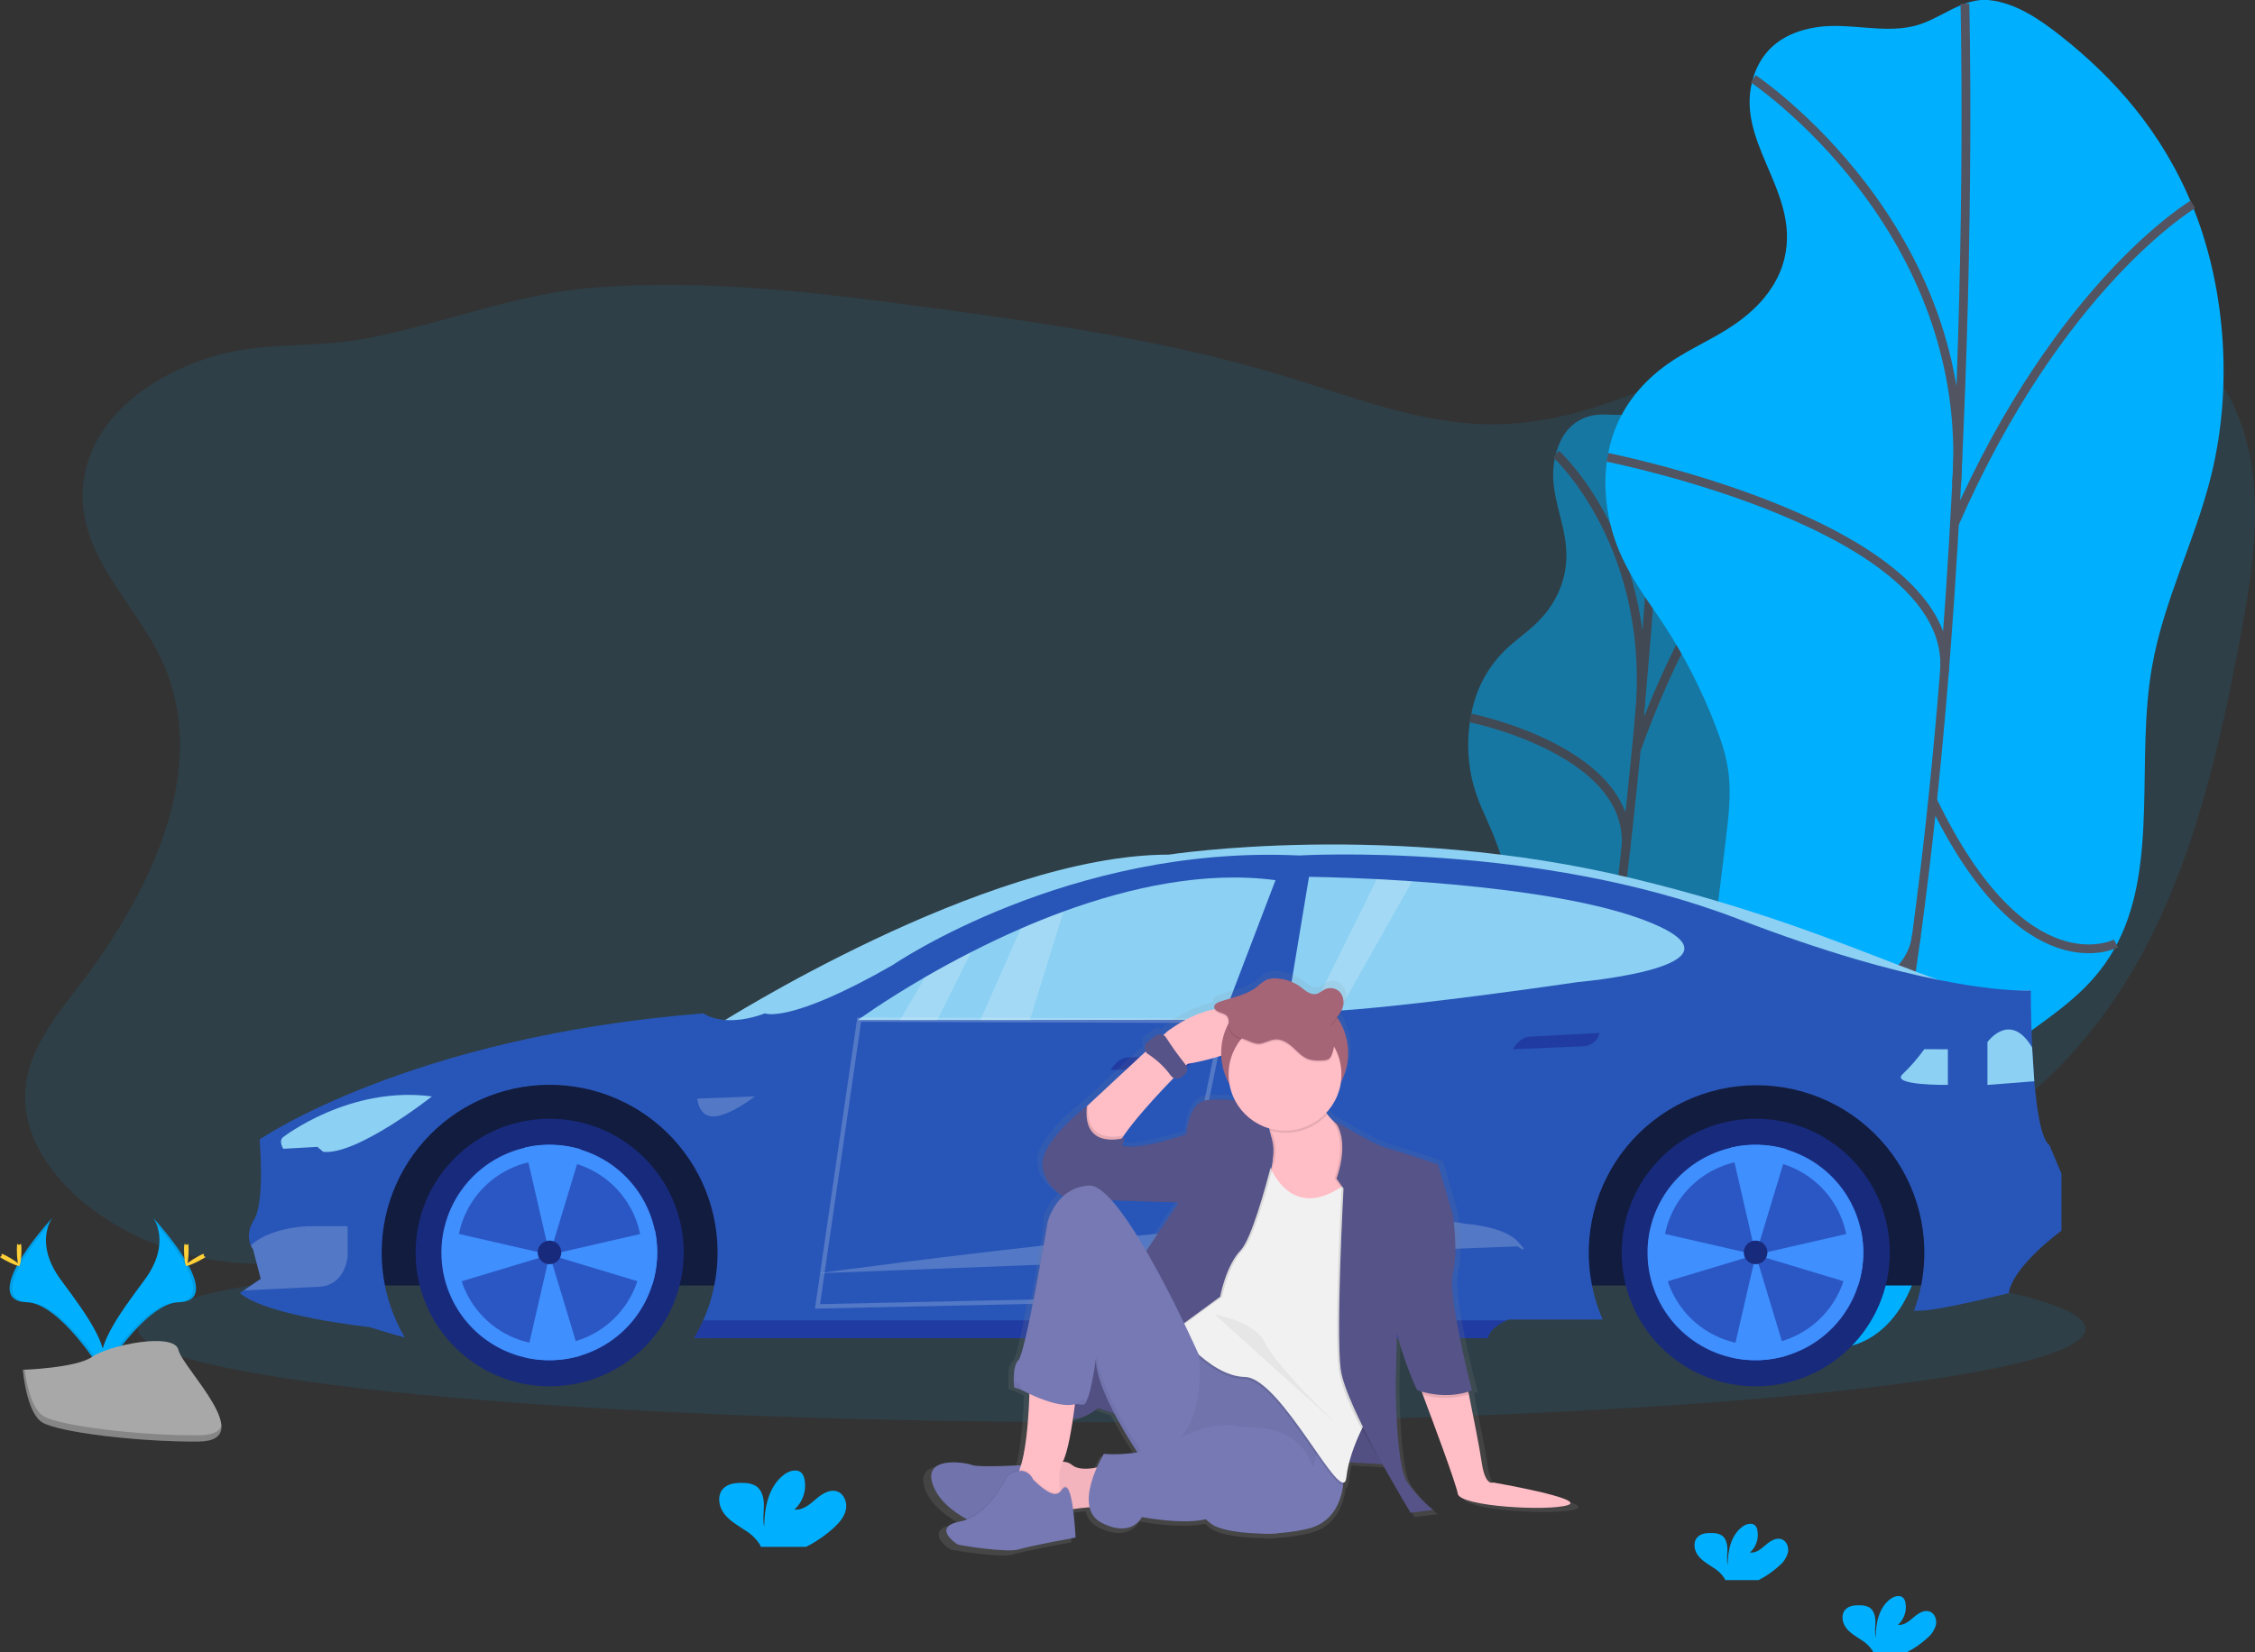<svg width="513" height="376" viewBox="0 0 513 376" fill="none" xmlns="http://www.w3.org/2000/svg">
<rect x="0" y="0" width="513" height="376" fill="#333333" stroke="none"/>
<g clip-path="url(#clip0_32_563)">
<path opacity="0.1" d="M37.1 150.885C47.896 175.228 34.122 203.27 17.934 224.406C12.505 231.481 6.537 238.887 5.776 247.793C4.869 258.654 12.236 268.64 20.98 275.167C36.919 287.062 58.696 290.739 77.666 284.74C94.061 279.568 107.845 267.844 124.38 263.117C152.053 255.209 181.362 268.32 205.04 284.647C221.798 296.2 239.747 310.247 259.95 307.78C274.175 306.042 286.244 296.076 294.429 284.336C298.381 278.647 301.821 272.322 307.581 268.495C311.005 266.22 315.025 265.015 319.05 264.156C355.777 256.321 394.748 275.446 430.988 265.61C455.464 258.964 474.983 239.647 487.115 217.414C499.247 195.181 504.914 170.067 509.633 145.186C512.984 127.504 515.766 108.425 508.079 92.155C499.925 74.944 481.054 64.512 462.09 62.562C443.125 60.613 424.098 66.017 406.626 73.64C384.791 83.172 363.392 96.515 339.558 96.561C323.329 96.592 307.856 90.355 292.336 85.633C266.342 77.705 239.406 73.764 212.505 70.129C186.765 66.648 160.776 63.405 134.881 65.474C116.558 66.927 100.381 73.919 82.603 77.152C71.015 79.262 59.37 77.669 47.999 81.243C34.013 85.613 19.591 95.755 18.82 111.709C18.089 126.878 31.371 137.961 37.1 150.885Z" fill="#00B0FF"/>
<g opacity="0.5">
<path d="M361.517 94.725C358.927 95.47 355.71 97.394 354.135 102.674C351.027 113.018 358.217 120.093 355.86 130.834C355.216 133.69 353.981 136.38 352.234 138.732C349.349 142.636 346.21 144.488 343.174 147.224C339.316 150.718 336.551 155.251 335.212 160.277C333.745 165.825 333.623 171.641 334.855 177.245C335.937 181.931 337.782 185.339 339.387 189.14C341.387 193.991 342.947 199.01 344.05 204.138C344.662 206.631 345.009 209.181 345.086 211.746C345.137 214.968 344.635 218.469 344.143 221.924L339.755 252.494C339.17 256.564 338.579 260.702 338.559 264.575C338.528 269.049 339.248 272.891 339.962 276.641C341.516 284.729 343.159 293.123 346.697 297.39C350.235 301.656 356.233 300.177 359.927 291.468C363.439 283.193 363.511 272.126 366.609 263.272C371.489 249.308 381.196 247.446 386.579 234.14C391.759 221.376 390.163 205.695 392.795 191.152C394.67 180.721 398.664 171.205 401.031 160.898C404.435 146.05 404.098 130.638 401.378 119.229C398.659 107.82 393.779 99.985 388.392 94.043C386.107 91.524 383.667 89.285 380.798 89.062C377.746 88.83 375.099 92.683 372.069 93.815C368.557 95.124 365.055 93.722 361.517 94.725Z" fill="#00B0FF"/>
<path d="M378.037 89.786C378.037 89.786 372.856 221.81 351.136 299.665" stroke="#535461" stroke-width="2" stroke-miterlimit="10"/>
<path d="M354.001 103.321C354.001 103.321 377.197 124.427 372.82 164.642" stroke="#535461" stroke-width="2" stroke-miterlimit="10"/>
<path d="M334.513 163.375C334.513 163.375 372.639 171.029 369.81 193.795" stroke="#535461" stroke-width="2" stroke-miterlimit="10"/>
<path d="M401.425 118.914C401.425 118.914 386.004 132.396 372.255 170.584" stroke="#535461" stroke-width="2" stroke-miterlimit="10"/>
<path d="M386.345 234.331C386.345 234.331 375.819 242.606 367.371 213.742" stroke="#535461" stroke-width="2" stroke-miterlimit="10"/>
<path d="M340.936 251.165C340.936 251.165 362.403 248.367 364.382 234.941" stroke="#535461" stroke-width="2" stroke-miterlimit="10"/>
</g>
<path d="M413.407 6.175C408.092 6.961 401.699 9.418 399.073 17.005C393.919 31.878 409.594 43.137 405.983 58.678C404.901 63.333 402.233 67.118 399.42 69.88C393.908 75.29 387.635 77.638 381.678 81.31C375.721 84.982 369.536 90.743 366.744 99.592C364.055 108.104 365.221 117.512 368.013 124.54C370.805 131.569 375.032 136.808 378.808 142.59C383.407 149.708 387.252 157.284 390.282 165.195C391.634 168.676 392.872 172.348 393.313 176.516C393.8 181.269 393.183 186.384 392.572 191.39L387.122 235.867C386.397 241.788 385.667 247.813 386.086 253.518C386.558 260.101 388.506 265.842 390.427 271.448C394.572 283.54 399.006 296.102 406.812 302.799C414.619 309.497 426.885 308.033 433.485 295.642C439.768 283.845 438.613 267.58 443.969 254.909C452.413 234.941 472.279 233.327 481.836 214.373C491.01 196.189 485.877 172.927 489.56 151.795C492.202 136.652 499.345 123.118 503.028 108.218C508.312 86.75 505.789 64.021 498.796 46.897C491.803 29.773 480.779 17.656 468.927 8.269C463.903 4.292 458.567 0.698 452.62 0.036C446.28 -0.667 441.224 4.66 435.117 5.999C428.02 7.587 420.612 5.11 413.407 6.175Z" fill="#00B0FF"/>
<path d="M447.005 0.848C447.005 0.848 452.004 194.664 416.256 306.74" stroke="#535461" stroke-width="2" stroke-miterlimit="10"/>
<path d="M398.866 17.936C398.866 17.936 449.434 51.769 445.104 110.468" stroke="#535461" stroke-width="2" stroke-miterlimit="10"/>
<path d="M365.672 104.071C365.672 104.071 445.487 119.855 442.338 153.042" stroke="#535461" stroke-width="2" stroke-miterlimit="10"/>
<path d="M498.869 46.514C498.869 46.514 468.534 64.543 444.638 119.151" stroke="#535461" stroke-width="2" stroke-miterlimit="10"/>
<path d="M481.37 214.694C481.37 214.694 460.567 225.627 439.654 182.112" stroke="#535461" stroke-width="2" stroke-miterlimit="10"/>
<path d="M389.355 234.114C389.355 234.114 433.454 232.531 435.976 213.003" stroke="#535461" stroke-width="2" stroke-miterlimit="10"/>
<path opacity="0.1" d="M252.9 323.642C375.253 323.642 474.439 314.13 474.439 302.396C474.439 290.663 375.253 281.151 252.9 281.151C130.547 281.151 31.361 290.663 31.361 302.396C31.361 314.13 130.547 323.642 252.9 323.642Z" fill="#00B0FF"/>
<path d="M34.836 277.106C34.836 277.106 39.177 282.795 32.832 291.328C26.486 299.862 21.254 307.113 23.393 312.445C23.393 312.445 32.966 296.552 40.757 296.33C48.548 296.107 43.41 286.664 34.836 277.106Z" fill="#00B0FF"/>
<path opacity="0.1" d="M34.837 277.106C35.215 277.654 35.513 278.253 35.722 278.885C43.327 287.801 47.372 296.123 40.068 296.335C33.262 296.531 25.098 308.68 23.14 311.752C23.204 311.988 23.282 312.222 23.373 312.45C23.373 312.45 32.946 296.557 40.737 296.335C48.528 296.112 43.41 286.664 34.837 277.106Z" fill="black"/>
<path d="M42.907 284.331C42.907 286.327 42.684 287.951 42.389 287.951C42.094 287.951 41.871 286.333 41.871 284.331C41.871 282.33 42.151 283.297 42.425 283.297C42.7 283.297 42.907 282.335 42.907 284.331Z" fill="#FFD037"/>
<path d="M45.668 286.71C43.912 287.667 42.384 288.262 42.254 287.998C42.125 287.734 43.435 286.783 45.192 285.831C46.948 284.879 46.254 285.572 46.388 285.831C46.523 286.09 47.429 285.748 45.668 286.71Z" fill="#FFD037"/>
<path d="M11.904 277.106C11.904 277.106 7.563 282.795 13.909 291.328C20.254 299.862 25.466 307.113 23.394 312.445C23.394 312.445 13.821 296.552 6.03 296.33C-1.761 296.107 3.336 286.664 11.904 277.106Z" fill="#00B0FF"/>
<path opacity="0.1" d="M11.904 277.106C11.526 277.654 11.227 278.253 11.018 278.885C3.414 287.801 -0.632 296.123 6.672 296.335C13.479 296.531 21.643 308.68 23.601 311.752C23.536 311.988 23.458 312.222 23.368 312.45C23.368 312.45 13.795 296.557 6.004 296.335C-1.787 296.112 3.336 286.664 11.904 277.106Z" fill="black"/>
<path d="M3.838 284.331C3.838 286.327 4.061 287.951 4.356 287.951C4.651 287.951 4.874 286.333 4.874 284.331C4.874 282.33 4.594 283.297 4.32 283.297C4.046 283.297 3.838 282.335 3.838 284.331Z" fill="#FFD037"/>
<path d="M1.067 286.71C2.823 287.667 4.351 288.262 4.481 287.998C4.61 287.734 3.3 286.783 1.544 285.831C-0.212 284.879 0.482 285.572 0.347 285.831C0.212 286.09 -0.689 285.748 1.067 286.71Z" fill="#FFD037"/>
<path d="M5.216 311.705C5.216 311.705 17.354 311.333 21.011 308.731C24.668 306.13 39.659 303.043 40.587 307.18C41.514 311.317 58.826 327.924 45.124 328.032C31.423 328.141 13.287 325.902 9.635 323.683C5.983 321.464 5.216 311.705 5.216 311.705Z" fill="#A8A8A8"/>
<path opacity="0.2" d="M45.373 326.605C31.671 326.713 13.536 324.474 9.884 322.255C7.102 320.564 5.993 314.498 5.626 311.7H5.222C5.222 311.7 5.988 321.475 9.64 323.693C13.292 325.912 31.428 328.156 45.15 328.048C49.108 328.017 50.47 326.61 50.398 324.531C49.812 325.788 48.315 326.574 45.373 326.605Z" fill="black"/>
<path d="M163.19 233.219C163.19 233.219 223.927 194.478 265.917 194.478C265.917 194.478 316.471 186.617 371.458 199.903C426.445 213.189 446.756 230.416 462.001 225.358L397.954 227.23L163.19 233.219Z" fill="#8CD0F3"/>
<path opacity="0.1" d="M163.19 233.219C163.19 233.219 223.927 194.478 265.917 194.478C265.917 194.478 316.471 186.617 371.458 199.903C426.445 213.189 446.756 230.416 462.001 225.358L397.954 227.23L163.19 233.219Z" fill="#8CD0F3"/>
<path d="M449.471 292.513H79.049L89.233 251.775L152.224 235.055L449.471 242.854V292.513Z" fill="#121C3F"/>
<path d="M468.969 267.058V280.059C468.969 280.059 457.971 288.024 456.972 294.261C456.972 294.261 441.224 298.254 436.728 298.254C436.318 298.254 435.873 298.254 435.407 298.3C436.109 296.418 436.658 294.483 437.049 292.513C438.152 286.985 438.013 281.281 436.642 275.813C435.271 270.345 432.703 265.248 429.122 260.891C425.54 256.533 421.036 253.022 415.932 250.612C410.828 248.201 405.253 246.951 399.607 246.951C393.961 246.951 388.385 248.201 383.281 250.612C378.178 253.022 373.673 256.533 370.092 260.891C366.51 265.248 363.942 270.345 362.571 275.813C361.201 281.281 361.062 286.985 362.165 292.513C362.695 295.178 363.509 297.779 364.594 300.271H343.241C343.241 300.271 343.045 300.338 342.723 300.477C341.579 300.995 338.88 302.36 338.491 304.506H161.532L157.906 304.475C158.677 303.184 159.369 301.847 159.978 300.472C161.115 297.926 161.96 295.259 162.496 292.523C163.549 287.298 163.494 281.911 162.334 276.709C161.175 271.507 158.936 266.605 155.762 262.319C152.589 258.034 148.551 254.46 143.909 251.827C139.267 249.195 134.125 247.563 128.813 247.037C123.5 246.51 118.137 247.101 113.067 248.771C107.998 250.44 103.335 253.152 99.379 256.731C95.424 260.31 92.264 264.677 90.102 269.55C87.941 274.423 86.826 279.695 86.829 285.024C86.829 287.537 87.076 290.043 87.565 292.508C88.4 296.681 89.93 300.684 92.093 304.351C89.565 303.736 84.048 301.988 84.048 301.988C84.048 301.988 60.556 299.495 54.557 294.23L55.464 293.604L59.307 290.982L57.557 284.259C57.345 283.975 57.171 283.666 57.038 283.338C56.572 282.216 56.163 280.132 57.81 277.515C60.307 273.522 59.059 259.3 59.059 259.3C59.059 259.3 93.051 235.846 160.035 230.602C160.035 230.602 161.636 231.843 164.941 232.102C167.179 232.283 170.199 232.009 174.037 230.602C174.037 230.602 179.533 233.095 203.046 219.623C203.046 219.623 243.042 192.171 295.532 194.674C295.532 194.674 349.52 191.426 395.509 209.155C415.328 216.789 430.408 220.859 441.157 223.01C451.082 225.001 457.313 225.368 460.168 225.399H460.23C461.162 225.399 461.717 225.399 461.913 225.399H461.996C461.996 225.399 461.996 231.342 462.312 238.36V238.396C462.426 240.837 462.582 243.407 462.799 245.905V246.06C463.4 253.016 464.436 259.336 466.234 260.588L468.969 267.058Z" fill="#2856B8"/>
<path d="M64.462 258.731C64.462 258.731 79.52 247.002 98.267 249.5C98.267 249.5 81.209 262.977 73.522 262.103L72.211 260.981L64.441 261.415C64.441 261.415 63.281 259.605 64.462 258.731Z" fill="#8CD0F3"/>
<path opacity="0.2" d="M79.08 279.025V285.95C79.08 285.95 78.562 292.564 72.579 292.813L55.484 293.656L59.323 291.034L57.572 284.31C57.36 284.029 57.186 283.722 57.054 283.395C58.608 281.968 62.27 279.558 69.719 279.04L79.08 279.025Z" fill="white"/>
<path opacity="0.2" d="M158.626 250.001L171.748 249.484C171.748 249.484 166.438 253.663 162.688 254.04C158.937 254.418 158.626 250.001 158.626 250.001Z" fill="white"/>
<path opacity="0.2" d="M186.247 289.741C186.247 289.741 304.908 273.269 333.591 278.508C333.591 278.508 342.024 279.072 345.215 282.438C348.406 285.805 345.215 283.623 345.215 283.623L186.247 289.741Z" fill="white"/>
<path opacity="0.5" d="M252.672 243.511C252.672 243.511 254.174 240.702 256.609 240.64L272.419 239.828C272.419 239.828 272.17 242.011 269.357 242.823L252.672 243.511Z" fill="#18218A"/>
<path opacity="0.5" d="M344.153 238.768C344.153 238.768 345.655 235.96 348.09 235.898L363.9 235.065C363.9 235.065 363.651 237.248 360.838 238.06L344.153 238.768Z" fill="#18218A"/>
<path d="M290.171 200.29L278.039 232.055L234.298 232.102H223.036H213.241H204.771H195.177C195.177 232.102 201.021 227.82 210.433 222.363C213.541 220.553 217.069 218.619 220.897 216.675C224.419 214.875 228.211 213.054 232.195 211.327C235.303 209.962 238.577 208.648 241.923 207.422C257.096 201.883 274.149 198.165 290.171 200.29Z" fill="#8CD0F3"/>
<path d="M358.901 223.486C358.901 223.486 340.625 226.191 323.184 228.192C316.517 228.957 309.975 229.619 304.618 229.987L303.872 230.038C301.8 230.173 299.879 230.261 298.247 230.292C295.657 230.338 293.719 230.224 292.751 229.914L297.791 199.53C297.791 199.53 304.007 199.598 313.202 200.047L315.212 200.156C317.123 200.265 319.138 200.389 321.241 200.534C324.246 200.74 327.411 200.989 330.674 201.289C346.432 202.732 364.283 205.323 375.586 209.988C399.638 219.928 358.901 223.486 358.901 223.486Z" fill="#8CD0F3"/>
<path d="M443.13 238.768V246.877C443.13 246.877 430.009 247.064 432.822 244.447C434.642 242.709 436.295 240.804 437.758 238.758L443.13 238.768Z" fill="#8CD0F3"/>
<path d="M462.789 246.05L452.133 246.883V237.134C452.133 237.134 457.07 230.209 462.007 237.884L462.292 238.334L462.789 246.05Z" fill="#8CD0F3"/>
<path d="M125.043 315.47C141.886 315.47 155.539 301.839 155.539 285.024C155.539 268.209 141.886 254.578 125.043 254.578C108.201 254.578 94.548 268.209 94.548 285.024C94.548 301.839 108.201 315.47 125.043 315.47Z" fill="#182A7C"/>
<path d="M149.504 284.998C149.515 291.281 147.109 297.327 142.782 301.889C138.456 306.451 132.539 309.179 126.255 309.511C119.971 309.842 113.8 307.751 109.016 303.67C104.232 299.589 101.201 293.829 100.549 287.58C99.897 281.331 101.674 275.071 105.513 270.093C109.352 265.115 114.959 261.799 121.176 260.831C127.394 259.862 133.746 261.315 138.922 264.888C144.097 268.462 147.7 273.884 148.986 280.033C149.327 281.666 149.501 283.33 149.504 284.998Z" fill="#3F8FFE"/>
<path opacity="0.5" d="M125.007 306.037C136.62 306.037 146.033 296.615 146.033 284.993C146.033 273.371 136.62 263.949 125.007 263.949C113.395 263.949 103.981 273.371 103.981 284.993C103.981 296.615 113.395 306.037 125.007 306.037Z" fill="#18218A"/>
<path d="M132.042 261.503V262.393L125.043 285.526L119.428 261.12C123.595 260.151 127.942 260.283 132.042 261.503Z" fill="#3F8FFE"/>
<path d="M131.99 308.504C127.982 309.689 123.737 309.835 119.656 308.928L125.038 285.526L131.99 308.504Z" fill="#3F8FFE"/>
<path d="M149.504 284.998C149.508 287.55 149.113 290.087 148.333 292.518H148.235L125.064 285.531L149.028 280.039C149.354 281.672 149.513 283.333 149.504 284.998Z" fill="#3F8FFE"/>
<path d="M125.044 285.526L101.873 292.513H101.691C100.401 288.474 100.171 284.171 101.023 280.018L125.044 285.526Z" fill="#3F8FFE"/>
<path d="M125.007 287.677C126.492 287.677 127.696 286.476 127.696 284.993C127.696 283.511 126.492 282.309 125.007 282.309C123.522 282.309 122.319 283.511 122.319 284.993C122.319 286.476 123.522 287.677 125.007 287.677Z" fill="#182A7C"/>
<path d="M399.42 315.47C416.262 315.47 429.916 301.839 429.916 285.024C429.916 268.209 416.262 254.578 399.42 254.578C382.578 254.578 368.925 268.209 368.925 285.024C368.925 301.839 382.578 315.47 399.42 315.47Z" fill="#182A7C"/>
<path d="M423.886 284.998C423.897 291.281 421.491 297.327 417.164 301.889C412.837 306.451 406.921 309.179 400.637 309.511C394.353 309.842 388.182 307.751 383.398 303.67C378.614 299.589 375.583 293.829 374.931 287.58C374.279 281.331 376.056 275.071 379.895 270.093C383.733 265.115 389.341 261.799 395.558 260.831C401.776 259.862 408.128 261.315 413.304 264.888C418.479 268.462 422.082 273.884 423.368 280.033C423.709 281.666 423.883 283.33 423.886 284.998Z" fill="#3F8FFE"/>
<path opacity="0.5" d="M399.389 306.037C411.002 306.037 420.415 296.615 420.415 284.993C420.415 273.371 411.002 263.949 399.389 263.949C387.777 263.949 378.363 273.371 378.363 284.993C378.363 296.615 387.777 306.037 399.389 306.037Z" fill="#18218A"/>
<path d="M406.419 261.503V262.393L399.42 285.526L393.805 261.12C397.971 260.151 402.319 260.283 406.419 261.503Z" fill="#3F8FFE"/>
<path d="M406.372 308.504C402.363 309.689 398.119 309.835 394.038 308.928L399.42 285.526L406.372 308.504Z" fill="#3F8FFE"/>
<path d="M423.886 284.998C423.89 287.55 423.495 290.087 422.715 292.518H422.596L399.42 285.526L423.383 280.033C423.718 281.667 423.887 283.331 423.886 284.998Z" fill="#3F8FFE"/>
<path d="M399.42 285.526L376.249 292.513H376.068C374.778 288.474 374.548 284.171 375.4 280.018L399.42 285.526Z" fill="#3F8FFE"/>
<path d="M399.389 287.677C400.874 287.677 402.078 286.476 402.078 284.993C402.078 283.511 400.874 282.309 399.389 282.309C397.904 282.309 396.701 283.511 396.701 284.993C396.701 286.476 397.904 287.677 399.389 287.677Z" fill="#182A7C"/>
<path opacity="0.2" d="M220.902 216.706L213.241 232.122H204.771L210.433 222.394C213.557 220.584 217.074 218.655 220.902 216.706Z" fill="white"/>
<path opacity="0.2" d="M241.923 207.453L234.293 232.107H223.031L232.2 211.348C235.329 209.993 238.582 208.689 241.923 207.453Z" fill="white"/>
<path opacity="0.2" d="M321.252 200.56L304.629 229.992L303.883 230.044C301.811 230.178 299.889 230.266 298.257 230.297L313.212 200.079L315.222 200.187C317.108 200.291 319.138 200.415 321.252 200.56Z" fill="white"/>
<path opacity="0.2" d="M195.468 232.019L185.978 297.281L265.239 295.549L278.251 232.303L195.468 232.019Z" stroke="white" stroke-miterlimit="10"/>
<path opacity="0.5" d="M342.729 300.457C341.584 300.974 338.885 302.339 338.496 304.485H161.532L157.906 304.454C158.677 303.163 159.369 301.826 159.978 300.451L342.729 300.457Z" fill="#18218A"/>
<path d="M189.733 347.617C190.94 346.495 192.075 345.171 192.427 343.563C192.779 341.954 192.09 340.02 190.546 339.425C188.821 338.763 186.972 339.943 185.573 341.168C184.175 342.394 182.569 343.754 180.74 343.496C181.682 342.643 182.387 341.561 182.785 340.356C183.184 339.15 183.263 337.862 183.014 336.617C182.934 336.103 182.716 335.621 182.383 335.221C181.424 334.186 179.684 334.636 178.539 335.443C174.913 338.029 173.877 342.958 173.851 347.416C173.483 345.807 173.794 344.132 173.783 342.482C173.773 340.832 173.322 339.007 171.929 338.117C171.061 337.651 170.085 337.423 169.101 337.455C167.459 337.393 165.63 337.558 164.511 338.758C163.118 340.248 163.475 342.746 164.692 344.385C165.91 346.025 167.749 347.054 169.442 348.186C170.802 348.996 171.962 350.1 172.835 351.419C172.939 351.603 173.024 351.797 173.089 351.998H183.377C185.684 350.831 187.822 349.357 189.733 347.617Z" fill="#00B0FF"/>
<path d="M404.756 356.316C405.705 355.544 406.397 354.501 406.74 353.327C406.999 352.138 406.491 350.715 405.351 350.281C404.077 349.795 402.715 350.674 401.684 351.569C400.653 352.463 399.467 353.477 398.115 353.286C398.81 352.657 399.33 351.859 399.624 350.97C399.918 350.081 399.976 349.131 399.793 348.212C399.735 347.832 399.573 347.474 399.327 347.178C398.617 346.423 397.338 346.749 396.488 347.343C393.795 349.236 393.043 352.887 393.028 356.177C392.758 354.992 392.986 353.756 392.976 352.557C392.966 351.357 392.634 349.971 391.608 349.34C390.972 348.999 390.258 348.829 389.536 348.848C388.324 348.802 386.977 348.926 386.149 349.81C385.113 350.907 385.387 352.753 386.283 353.948C387.179 355.142 388.537 355.913 389.79 356.751C390.795 357.347 391.652 358.162 392.297 359.135C392.373 359.27 392.436 359.412 392.484 359.559H400.073C401.773 358.694 403.348 357.603 404.756 356.316Z" fill="#00B0FF"/>
<path d="M438.427 372.768C439.376 371.995 440.068 370.953 440.411 369.778C440.67 368.589 440.162 367.167 439.022 366.732C437.748 366.246 436.386 367.125 435.355 368.02C434.324 368.915 433.138 369.929 431.786 369.737C432.481 369.108 433 368.31 433.295 367.421C433.589 366.532 433.647 365.582 433.464 364.664C433.406 364.283 433.244 363.925 432.998 363.629C432.288 362.874 431.009 363.2 430.159 363.795C427.465 365.688 426.714 369.339 426.699 372.628C426.429 371.444 426.657 370.208 426.647 369.008C426.637 367.808 426.305 366.422 425.279 365.791C424.643 365.45 423.929 365.281 423.207 365.3C421.995 365.253 420.648 365.377 419.82 366.262C418.784 367.358 419.058 369.204 419.954 370.399C420.85 371.594 422.208 372.364 423.461 373.202C424.466 373.799 425.323 374.613 425.968 375.586C426.044 375.721 426.107 375.863 426.155 376.01H433.744C435.444 375.145 437.019 374.055 438.427 372.768Z" fill="#00B0FF"/>
<path d="M341.076 338.195C341.076 338.195 339.268 339.177 338.445 333.613C337.927 329.992 336.419 322.53 335.43 317.684L335.306 317.068C335.589 316.98 335.867 316.876 336.14 316.758C336.14 316.758 330.379 294.52 331.695 289.596C333.011 284.673 331.695 275.85 331.695 275.85L328.24 264.234C328.24 264.234 319.682 261.286 316.393 260.469C313.103 259.652 303.888 253.921 303.888 253.921C304.046 254.105 304.195 254.297 304.333 254.496L303.966 254.273C303.293 253.646 302.686 252.953 302.153 252.204C303.991 250.252 305.181 247.782 305.561 245.13C306.79 242.802 307.371 240.187 307.241 237.558C307.112 234.93 306.278 232.385 304.826 230.188C305.385 229.489 305.812 228.693 306.084 227.84C306.194 227.45 306.241 227.045 306.224 226.641C306.284 225.992 306.143 225.34 305.821 224.773C305.499 224.206 305.01 223.752 304.422 223.47C304.029 223.307 303.606 223.225 303.181 223.23C302.755 223.234 302.335 223.325 301.945 223.496C301.215 223.827 300.64 224.448 299.842 224.613C298.511 224.887 297.371 223.822 296.325 223.031C294.699 221.821 292.759 221.103 290.736 220.962C289.857 220.864 288.968 220.981 288.146 221.303C287.364 221.745 286.643 222.286 286.001 222.912C283.628 224.82 280.303 225.353 277.324 226.392C276.754 226.589 276.122 226.91 276.019 227.427C275.997 227.529 275.997 227.635 276.019 227.737C275.995 227.868 276.005 228.004 276.05 228.13C270.497 229.061 265.063 233.271 265.063 233.271L264.151 234.114C263.853 233.953 263.514 233.882 263.177 233.911C262.839 233.939 262.517 234.065 262.25 234.274L260.416 235.712C260.085 235.971 259.859 236.342 259.783 236.756C259.707 237.169 259.785 237.596 260.002 237.956L246.59 250.368L246.3 250.637V250.591C246.3 250.591 235.94 258.447 235.94 264.006C235.94 268.025 239.048 270.502 240.742 271.573C239.223 273 238.074 274.775 237.396 276.744V276.796V276.868V276.925V276.987V277.039V277.096V277.148V277.199V277.246V277.292V277.334V277.38V277.417V277.473V277.525V277.556V277.587V277.815V277.877V278.001V278.089V278.177L237.354 278.404V278.497L237.328 278.653V278.715V278.865V278.973L237.292 279.18L237.245 279.439V279.49L237.209 279.708V279.811L237.168 280.049V280.111L237.121 280.38V280.499L237.002 281.176L236.94 281.544V281.606L236.872 281.983V282.035L236.805 282.418V282.449L236.733 282.852V282.94L236.66 283.338V283.426L236.593 283.819V283.866L236.515 284.311V284.393L236.339 285.386L236.251 285.903V285.981L236.163 286.498V286.534L235.971 287.569V287.657L235.878 288.174V288.246L235.676 289.337V289.384L235.572 289.937V289.984L235.365 291.111V291.184L235.261 291.742V291.784L235.044 292.937V292.999L234.935 293.568V293.609L234.712 294.778V294.825L234.604 295.394V295.44L233.656 296.609V296.661L233.542 297.224V297.255L233.309 298.403V298.435L233.195 298.993V299.024L232.967 300.12V300.167L232.858 300.684V300.731L232.635 301.765V301.801L232.526 302.318V302.37L232.309 303.348V303.374L232.205 303.834V303.88C232.133 304.191 232.062 304.491 231.993 304.78L231.889 305.204V305.24C231.82 305.523 231.753 305.794 231.687 306.052L231.589 306.425V306.466L231.495 306.823C231.081 308.375 230.718 309.409 230.459 309.652C230.197 309.927 229.991 310.25 229.853 310.604L229.812 310.707L229.77 310.821L229.734 310.935L229.563 311.09L229.527 311.209L229.496 311.317L229.465 311.441V311.555L229.439 311.679V311.793C229.439 311.876 229.425 311.959 229.397 312.041V312.145V312.284V312.393V312.533V312.641V312.781V312.889V313.029V313.133C229.397 313.303 229.397 313.469 229.397 313.65C229.397 313.681 229.397 313.712 229.397 313.748C229.397 313.784 229.397 313.836 229.397 313.882C229.397 313.929 229.397 313.95 229.397 313.981C229.397 314.012 229.397 314.069 229.397 314.11C229.397 314.151 229.397 314.172 229.397 314.208C229.397 314.244 229.397 314.291 229.397 314.332V314.425C229.397 314.467 229.397 314.508 229.397 314.55V314.632C229.397 314.708 229.397 314.782 229.397 314.855V315.672V315.786V316.111L230.952 316.582C230.952 316.582 231.734 317.011 232.941 317.57C232.77 322.788 232.288 329.853 230.977 334.176C228.056 334.326 220.84 334.631 219.535 334.109C217.887 333.452 207.356 331.818 210.651 339.343C212.028 342.498 215.028 344.877 218.043 346.583C217.669 346.706 217.289 346.804 216.903 346.878C214.22 347.395 213.474 348.29 213.577 349.211C213.386 350.762 216.028 352.495 216.245 352.603C216.577 352.769 227.761 354.568 230.397 353.746C233.034 352.924 243.726 350.964 243.726 350.964C243.726 350.964 243.726 350.845 243.726 350.638C243.726 350.638 243.581 347.421 243.177 344.37C244.389 344.194 245.71 344.034 246.994 343.935C247.16 344.709 247.499 345.435 247.988 346.058C248.476 346.68 249.1 347.184 249.812 347.53C256.889 351.15 259.194 346.221 259.194 346.221C259.194 346.221 268.761 348.057 274.107 346.738C274.667 347.256 275.143 347.623 275.48 347.871C277.215 349.117 281.888 349.971 287.115 350.033C288.506 350.17 289.909 350.13 291.29 349.914C293.597 349.762 295.885 349.403 298.128 348.843C304.422 347.214 305.805 341.37 306.105 338.717C306.354 338.645 306.53 338.386 306.623 337.9C306.747 337.635 306.821 337.349 306.841 337.057C306.978 335.856 307.203 334.667 307.514 333.499L315.284 333.933C318.755 340.222 321.822 345.223 321.822 345.223L327.085 344.566C324.743 342.695 322.692 340.489 320.998 338.019C318.366 334.094 318.366 315.263 318.366 315.263L318.662 303.798V303.917V303.363C319.149 306.761 323.008 316.618 323.443 316.763C323.759 316.867 324.07 316.96 324.375 317.048L324.655 317.782C326.852 323.595 332.425 338.469 332.819 340.817C333.337 343.765 353.882 344.908 358.487 343.434C363.092 341.96 341.076 338.195 341.076 338.195ZM267.689 273.072L260.157 284.367C257.453 279.713 254.635 275.431 252.087 272.597C258.769 272.819 266.472 273.057 267.689 273.072ZM266.544 244.111C266.836 244.248 267.161 244.302 267.482 244.267C267.803 244.231 268.108 244.107 268.363 243.909L269.005 243.392C269.333 243.138 269.558 242.774 269.639 242.367C269.72 241.961 269.651 241.538 269.445 241.178L269.829 240.801C272.481 240.353 275.098 239.718 277.661 238.903C277.758 241.237 278.416 243.515 279.578 245.543C279.807 246.841 280.233 248.097 280.842 249.267C279.66 249.169 278.376 249.101 277.148 249.112C276.075 249.09 275.003 249.157 273.942 249.313C269.994 249.97 269.497 257.169 269.497 257.169C269.497 257.169 261.566 259.952 256.8 260.05C256.197 260.053 255.596 259.964 255.019 259.786L254.537 259.755L255.184 257.986C255.184 257.986 254.905 258.074 254.444 258.167C254.592 257.943 254.747 257.716 254.91 257.485C257.925 253.166 263.146 247.602 266.544 244.121V244.111ZM250.248 331.487C249.641 332.523 249.096 333.594 248.616 334.693C246.746 335.055 244.197 335.257 242.845 334.104C242.235 333.605 241.469 333.336 240.68 333.344L240.711 333.282C241.643 331.497 242.436 327.5 243.058 323.362C246.072 323.362 248.937 320.844 248.937 320.844L252.734 322.142L252.874 322.405L252.967 322.576L253.117 322.855L253.211 323.031L253.361 323.305L253.459 323.481L253.609 323.75L253.708 323.926L253.853 324.19L253.951 324.366L254.102 324.629L254.2 324.8L254.35 325.059L254.444 325.224L254.594 325.483L254.687 325.643L254.832 325.896L254.925 326.057L255.075 326.31L255.164 326.455L255.314 326.703L255.402 326.848L255.552 327.096L255.63 327.226L255.785 327.479L255.842 327.572C256.111 328.012 256.36 328.43 256.614 328.824L256.65 328.88L256.795 329.108L256.857 329.206L256.987 329.413L257.059 329.522L257.179 329.708L257.251 329.827L257.36 329.998L257.438 330.116L257.541 330.277L257.614 330.391L257.707 330.535L257.779 330.649L257.868 330.784L257.94 330.897L258.023 331.022L258.096 331.13C255.503 331.557 252.868 331.677 250.248 331.487Z" fill="url(#paint0_linear_32_563)"/>
<path d="M356.663 342.503C352.172 343.946 332.12 342.823 331.638 339.917C331.255 337.605 325.821 323.057 323.676 317.368L322.816 315.093L333.244 312.848C333.244 312.848 333.627 314.674 334.155 317.275C335.119 322.023 336.575 329.351 337.093 332.868C337.896 338.314 339.683 337.352 339.683 337.352C339.683 337.352 361.139 341.06 356.663 342.503Z" fill="#FFBDC6"/>
<path d="M300.013 247.995C300.013 247.995 299.21 252.799 306.11 257.304C313.01 261.808 307.074 277.965 307.074 277.965L301.971 278.249C298.731 278.431 295.546 277.351 293.087 275.237C290.627 273.123 289.085 270.139 288.783 266.913C288.783 266.913 291.668 262.258 286.374 250.255L300.013 247.995Z" fill="#FFBDC6"/>
<path d="M270.196 242.083C270.196 242.083 260.266 251.749 255.65 258.411C255.103 259.183 254.603 259.988 254.153 260.821C250.786 267.228 242.954 256.812 245.663 253.213L247.533 251.47L265.539 234.714C265.539 234.714 277.894 225.105 284.146 231.993C290.399 238.882 270.196 242.083 270.196 242.083Z" fill="#FFBDC6"/>
<path d="M292.253 254.014C300.227 254.014 306.69 247.561 306.69 239.601C306.69 231.64 300.227 225.187 292.253 225.187C284.28 225.187 277.816 231.64 277.816 239.601C277.816 247.561 284.28 254.014 292.253 254.014Z" fill="#A66477"/>
<path d="M233.464 333.369C233.464 333.369 222.715 334.011 221.109 333.369C219.503 332.728 209.242 331.13 212.469 338.5C215.696 345.869 227.869 348.91 227.869 348.91L236.676 346.666L233.464 333.369Z" fill="#7679B4"/>
<path opacity="0.05" d="M233.464 333.369C233.464 333.369 222.715 334.011 221.109 333.369C219.503 332.728 209.242 331.13 212.469 338.5C215.696 345.869 227.869 348.91 227.869 348.91L236.676 346.666L233.464 333.369Z" fill="black"/>
<path d="M271.802 301.822L293.377 310.573L305.649 336.597C305.649 336.597 305.81 345.725 297.791 347.809C289.772 349.893 278.542 348.931 275.651 346.847C272.76 344.763 260.893 332.433 260.893 332.433L271.802 301.822Z" fill="#7679B4"/>
<path opacity="0.05" d="M270.336 301.822L289.011 308.809L299.635 329.636C299.635 329.636 299.775 336.943 292.834 338.609C285.892 340.274 276.169 339.503 273.667 337.838C271.165 336.173 260.893 326.3 260.893 326.3L270.336 301.822Z" fill="black"/>
<path d="M251.75 333.37C251.75 333.37 246.135 335.293 243.892 333.37C241.648 331.446 237.634 333.85 237.634 333.85L239.406 344.261C239.406 344.261 247.424 342.498 251.76 342.979L251.75 333.37Z" fill="#FFBDC6"/>
<path opacity="0.05" d="M251.75 333.37C251.75 333.37 246.135 335.293 243.892 333.37C241.648 331.446 237.634 333.85 237.634 333.85L239.406 344.261C239.406 344.261 247.424 342.498 251.76 342.979L251.75 333.37Z" fill="black"/>
<path d="M254.946 322.162L249.823 320.399C249.823 320.399 244.208 325.364 240.499 321.2C236.79 317.037 243.866 299.738 243.866 299.738L251.403 287.563L256.857 304.703L261.83 313.029L254.946 322.162Z" fill="#565388"/>
<path opacity="0.05" d="M254.946 322.162L249.823 320.399C249.823 320.399 244.208 325.364 240.499 321.2C236.79 317.037 243.866 299.738 243.866 299.738L251.403 287.563L256.857 304.703L261.83 313.029L254.946 322.162Z" fill="black"/>
<path d="M303.883 321.2L315.434 322.798L317.683 333.369L303.406 332.568L303.883 321.2Z" fill="#565388"/>
<path opacity="0.05" d="M303.883 321.2L315.434 322.798L317.683 333.369L303.406 332.568L303.883 321.2Z" fill="black"/>
<path opacity="0.1" d="M287.684 263.225C287.684 263.225 292.497 281.642 307.887 268.351L312.057 321.2C312.057 321.2 306.924 329.367 306.121 336.716C305.318 344.065 291.362 313.96 283.022 313.815C274.682 313.67 266.42 302.044 266.42 302.044L275.806 282.743L287.684 263.225Z" fill="black"/>
<path d="M287.845 262.744C287.845 262.744 292.657 281.161 308.048 267.87L312.218 320.719C312.218 320.719 307.084 328.886 306.281 336.235C305.478 343.584 291.523 313.479 283.183 313.334C274.843 313.189 266.581 301.563 266.581 301.563L275.967 282.262L287.845 262.744Z" fill="#F2F1F2"/>
<path opacity="0.1" d="M285.276 250.891C285.276 250.891 278.541 249.769 274.687 250.41C270.833 251.051 270.357 258.095 270.357 258.095C270.357 258.095 259.447 261.938 255.759 260.681C255.759 260.681 237.629 259.398 237.629 264.844C237.629 270.29 243.41 272.819 243.41 272.819C243.41 272.819 268.58 273.667 268.756 273.621C274.532 272.017 268.596 273.621 268.596 273.621L258.168 289.317L267.793 302.608L278.06 295.083C278.06 295.083 279.344 288.034 282.722 284.512C285.125 281.994 288.27 270.657 289.87 264.384C290.207 263.063 290.277 261.688 290.077 260.339C289.877 258.991 289.411 257.695 288.705 256.528L285.276 250.891Z" fill="black"/>
<path opacity="0.1" d="M255.65 258.41C255.103 259.183 254.603 259.988 254.153 260.82C250.786 267.228 242.954 256.812 245.663 253.213L247.533 251.47C246.849 259.734 253.589 258.855 255.65 258.41Z" fill="black"/>
<path opacity="0.1" d="M268.596 272.995H268.414C268.414 272.995 274.371 271.392 268.596 272.995Z" fill="black"/>
<path d="M284.794 250.891C284.794 250.891 278.06 249.769 274.206 250.41C270.352 251.051 269.875 258.095 269.875 258.095C269.875 258.095 258.966 261.938 255.277 260.681L255.92 258.917C255.92 258.917 246.14 261.958 247.259 251.692C247.259 251.692 237.152 259.378 237.152 264.823C237.152 270.269 242.928 272.819 242.928 272.819C242.928 272.819 268.098 273.667 268.274 273.621C274.05 272.017 268.114 273.621 268.114 273.621L257.686 289.317L267.311 302.608L277.578 295.083C277.578 295.083 278.863 288.034 282.24 284.512C284.644 281.994 287.788 270.657 289.389 264.384C289.725 263.063 289.796 261.688 289.595 260.339C289.395 258.991 288.929 257.695 288.223 256.528L284.794 250.891Z" fill="#565388"/>
<path opacity="0.1" d="M317.843 302.944V303.823C317.775 303.534 317.775 303.233 317.843 302.944Z" fill="black"/>
<path opacity="0.1" d="M334.155 317.296C330.746 318.344 327.104 318.376 323.676 317.389L322.816 315.113L333.244 312.869C333.244 312.869 333.622 314.71 334.155 317.296Z" fill="black"/>
<path opacity="0.1" d="M302.924 254.894C302.924 254.894 311.907 260.5 315.118 261.302C318.33 262.103 326.67 264.984 326.67 264.984L330.037 276.362C330.037 276.362 331.322 285.009 330.037 289.808C328.753 294.607 316.724 303.741 317.367 302.298L317.046 314.948C317.046 314.948 317.046 333.364 319.636 337.186C322.226 341.008 314.74 333.421 314.74 333.421C314.74 333.421 305.675 320.047 304.556 311.56C303.437 303.074 305.193 270.43 305.193 270.43L303.588 268.185C303.588 268.185 306.934 259.538 302.924 254.894Z" fill="black"/>
<path d="M303.406 254.894C303.406 254.894 312.389 260.5 315.6 261.302C318.812 262.103 327.152 264.984 327.152 264.984L330.519 276.362C330.519 276.362 331.804 285.009 330.519 289.808C329.234 294.607 334.85 316.396 334.85 316.396C334.85 316.396 329.67 318.785 322.495 316.396C322.013 316.236 317.201 303.746 317.833 302.303L317.512 314.953C317.512 314.953 317.512 333.37 320.102 337.191C321.753 339.608 323.754 341.767 326.038 343.599L320.905 344.241C320.905 344.241 306.131 320.078 305.007 311.607C303.883 303.136 305.649 270.445 305.649 270.445L304.043 268.201C304.043 268.201 307.416 259.538 303.406 254.894Z" fill="#565388"/>
<path d="M259.608 331.776C259.608 331.776 248.859 316.261 249.341 309.021C249.341 309.021 248.056 318.951 246.616 319.592C245.176 320.233 230.734 315.744 230.734 315.744C230.734 315.744 230.092 311.09 231.698 309.497C233.303 307.904 238.276 278.265 238.276 278.265C238.276 278.265 240.043 270.259 247.74 269.778C255.438 269.297 272.766 308.374 272.766 308.374C272.766 308.374 275.33 331.776 259.608 331.776Z" fill="#7679B4"/>
<path d="M234.267 310.629C234.267 310.629 234.588 333.049 230.579 336.736C226.569 340.424 242.291 342.342 242.291 342.342C242.291 342.342 239.566 336.897 241.809 332.573C244.052 328.249 245.497 310.629 245.497 310.629H234.267Z" fill="#FFBDC6"/>
<path opacity="0.05" d="M235.065 336.431C235.065 336.431 233.459 332.428 229.128 335.629C229.128 335.629 225.279 344.597 218.54 345.88C211.801 347.162 217.576 351.005 217.898 351.165C218.219 351.326 229.128 353.089 231.692 352.288C234.256 351.486 244.684 349.567 244.684 349.567C244.684 349.567 244.202 338.996 242.612 338.19C241.022 337.383 241.804 342.984 235.065 336.431Z" fill="black"/>
<path d="M235.065 336.736C235.065 336.736 233.459 332.733 229.128 335.935C229.128 335.935 225.279 344.902 218.54 346.185C211.801 347.468 217.576 351.31 217.898 351.471C218.219 351.631 229.128 353.394 231.692 352.593C234.256 351.791 244.689 349.878 244.689 349.878C244.689 349.878 244.208 339.307 242.617 338.5C241.027 337.693 241.804 343.299 235.065 336.736Z" fill="#7679B4"/>
<path d="M265.27 236.1C266.624 238.201 268.083 240.232 269.642 242.187C269.791 242.36 269.902 242.562 269.971 242.78C270.039 242.997 270.063 243.227 270.04 243.454C270.017 243.681 269.949 243.901 269.838 244.101C269.728 244.301 269.579 244.477 269.399 244.617L268.772 245.109C268.593 245.249 268.387 245.351 268.168 245.41C267.948 245.469 267.719 245.484 267.493 245.452C267.268 245.421 267.051 245.345 266.856 245.228C266.661 245.111 266.492 244.956 266.358 244.773C264.954 242.83 263.197 241.169 261.178 239.875C260.947 239.732 260.754 239.535 260.616 239.302C260.478 239.068 260.397 238.805 260.382 238.534C260.367 238.264 260.417 237.993 260.528 237.746C260.64 237.498 260.809 237.282 261.022 237.113L262.809 235.707C262.993 235.562 263.205 235.457 263.432 235.398C263.658 235.339 263.895 235.328 264.126 235.364C264.357 235.401 264.578 235.486 264.775 235.612C264.972 235.739 265.141 235.905 265.27 236.1Z" fill="#565388"/>
<path opacity="0.1" d="M301.873 253.684C299.801 250.772 300.194 248.465 300.194 248.465L286.545 250.731C287.493 252.843 288.272 255.027 288.876 257.262C291.161 257.929 293.588 257.948 295.883 257.316C298.179 256.683 300.253 255.426 301.873 253.684Z" fill="black"/>
<path d="M292.336 257.293C299.423 257.293 305.167 251.558 305.167 244.483C305.167 237.408 299.423 231.673 292.336 231.673C285.25 231.673 279.505 237.408 279.505 244.483C279.505 251.558 285.25 257.293 292.336 257.293Z" fill="#FFBDC6"/>
<path opacity="0.1" d="M286.69 237.806C287.902 237.605 288.979 236.896 290.207 236.834C291.761 236.756 293.165 237.749 294.258 238.773C295.351 239.797 296.413 240.966 297.915 241.411C298.875 241.636 299.866 241.702 300.847 241.608C301.393 241.635 301.934 241.498 302.401 241.215C302.636 240.997 302.814 240.725 302.919 240.423C303.338 239.46 303.55 238.42 303.542 237.37C303.534 236.319 303.306 235.283 302.873 234.326C302.751 234.128 302.7 233.894 302.728 233.664C302.774 233.527 302.85 233.402 302.95 233.297C303.986 232.076 305.079 230.856 305.499 229.376C305.919 227.897 305.406 226.077 303.878 225.42C303.496 225.256 303.086 225.172 302.671 225.172C302.256 225.172 301.845 225.256 301.464 225.42C300.749 225.746 300.194 226.351 299.392 226.511C298.091 226.78 296.978 225.736 295.962 224.96C294.38 223.776 292.49 223.072 290.518 222.932C289.655 222.834 288.782 222.949 287.975 223.269C287.22 223.695 286.524 224.217 285.902 224.82C283.587 226.687 280.344 227.209 277.443 228.228C276.889 228.425 276.273 228.714 276.169 229.263C276.065 229.811 276.687 230.364 277.309 230.602C277.93 230.84 278.645 230.995 279.059 231.476C279.577 232.097 279.412 232.976 279.505 233.757C279.697 235.308 281.059 236.151 282.566 236.601C283.815 237 285.452 238.013 286.69 237.806Z" fill="black"/>
<path d="M286.69 237.486C287.902 237.284 288.979 236.575 290.207 236.513C291.761 236.436 293.165 237.429 294.258 238.453C295.351 239.477 296.413 240.646 297.915 241.09C298.875 241.315 299.866 241.381 300.847 241.287C301.393 241.314 301.934 241.177 302.401 240.894C302.636 240.676 302.814 240.405 302.919 240.103C303.338 239.139 303.55 238.099 303.542 237.049C303.534 235.999 303.306 234.962 302.873 234.005C302.751 233.807 302.7 233.574 302.728 233.343C302.774 233.206 302.85 233.081 302.95 232.976C303.986 231.755 305.079 230.535 305.499 229.056C305.919 227.577 305.406 225.756 303.878 225.099C303.496 224.935 303.086 224.851 302.671 224.851C302.256 224.851 301.845 224.935 301.464 225.099C300.749 225.425 300.194 226.03 299.392 226.191C298.091 226.46 296.978 225.415 295.962 224.639C294.396 223.483 292.533 222.794 290.591 222.653C289.728 222.554 288.854 222.67 288.047 222.989C287.293 223.416 286.597 223.938 285.975 224.541C283.659 226.408 280.417 226.93 277.516 227.949C276.962 228.146 276.345 228.435 276.242 228.983C276.138 229.532 276.76 230.085 277.381 230.323C278.003 230.561 278.718 230.716 279.132 231.197C279.65 231.817 279.484 232.697 279.578 233.478C279.769 235.029 281.132 235.872 282.639 236.322C283.815 236.679 285.452 237.693 286.69 237.486Z" fill="#A66477"/>
<path opacity="0.05" d="M276.335 299.112C276.335 299.112 285.498 300.663 287.788 305.602C290.078 310.541 303.847 323.905 303.847 323.905" fill="black"/>
<g opacity="0.05">
<path d="M246.937 318.475C245.492 319.116 231.055 314.632 231.055 314.632C230.878 313.239 230.893 311.828 231.102 310.438C230.273 312.435 230.734 315.755 230.734 315.755C230.734 315.755 245.171 320.239 246.616 319.597C247.093 319.385 247.554 318.154 247.958 316.598C247.637 317.596 247.295 318.33 246.937 318.475Z" fill="black"/>
<path d="M238.577 277.282C238.458 277.607 238.358 277.939 238.276 278.275C238.276 278.275 234.795 299.029 232.718 306.72C234.64 300.477 238.266 279.129 238.577 277.282Z" fill="black"/>
<path d="M259.929 330.649C259.929 330.649 249.18 315.134 249.662 307.894C249.662 307.894 249.548 308.793 249.346 310.066C249.833 317.637 259.608 331.777 259.608 331.777C267.083 331.777 270.424 326.491 271.869 320.942C270.274 326.051 266.902 330.649 259.929 330.649Z" fill="black"/>
</g>
<path d="M232.241 316.215C232.241 316.215 242.042 321.604 245.575 319.039C249.108 316.473 246.86 312.47 246.86 312.47L244.13 307.987H234.987L231.941 313.272L232.241 316.215Z" fill="#7679B4"/>
<path d="M299.076 337.378C299.076 337.378 299.718 324.567 283.354 324.728C266.99 324.888 282.712 324.728 282.712 324.728C282.712 324.728 276.293 322.804 268.274 327.313C260.256 331.823 251.108 330.835 251.108 330.835C251.108 330.835 243.726 343.01 250.626 346.532C257.526 350.054 259.769 345.223 259.769 345.223C259.769 345.223 273.885 347.944 277.096 344.261C279.389 346.53 282.299 348.075 285.464 348.706C288.63 349.337 291.911 349.025 294.9 347.809C294.9 347.809 302.924 344.261 299.076 337.378Z" fill="#7679B4"/>
</g>
<defs>
<linearGradient id="paint0_linear_32_563" x1="284.556" y1="353.953" x2="284.556" y2="220.952" gradientUnits="userSpaceOnUse">
<stop stop-color="#808080" stop-opacity="0.25"/>
<stop offset="0.54" stop-color="#808080" stop-opacity="0.12"/>
<stop offset="1" stop-color="#808080" stop-opacity="0.1"/>
</linearGradient>
<clipPath id="clip0_32_563">
<rect width="513" height="376" fill="white"/>
</clipPath>
</defs>
</svg>
